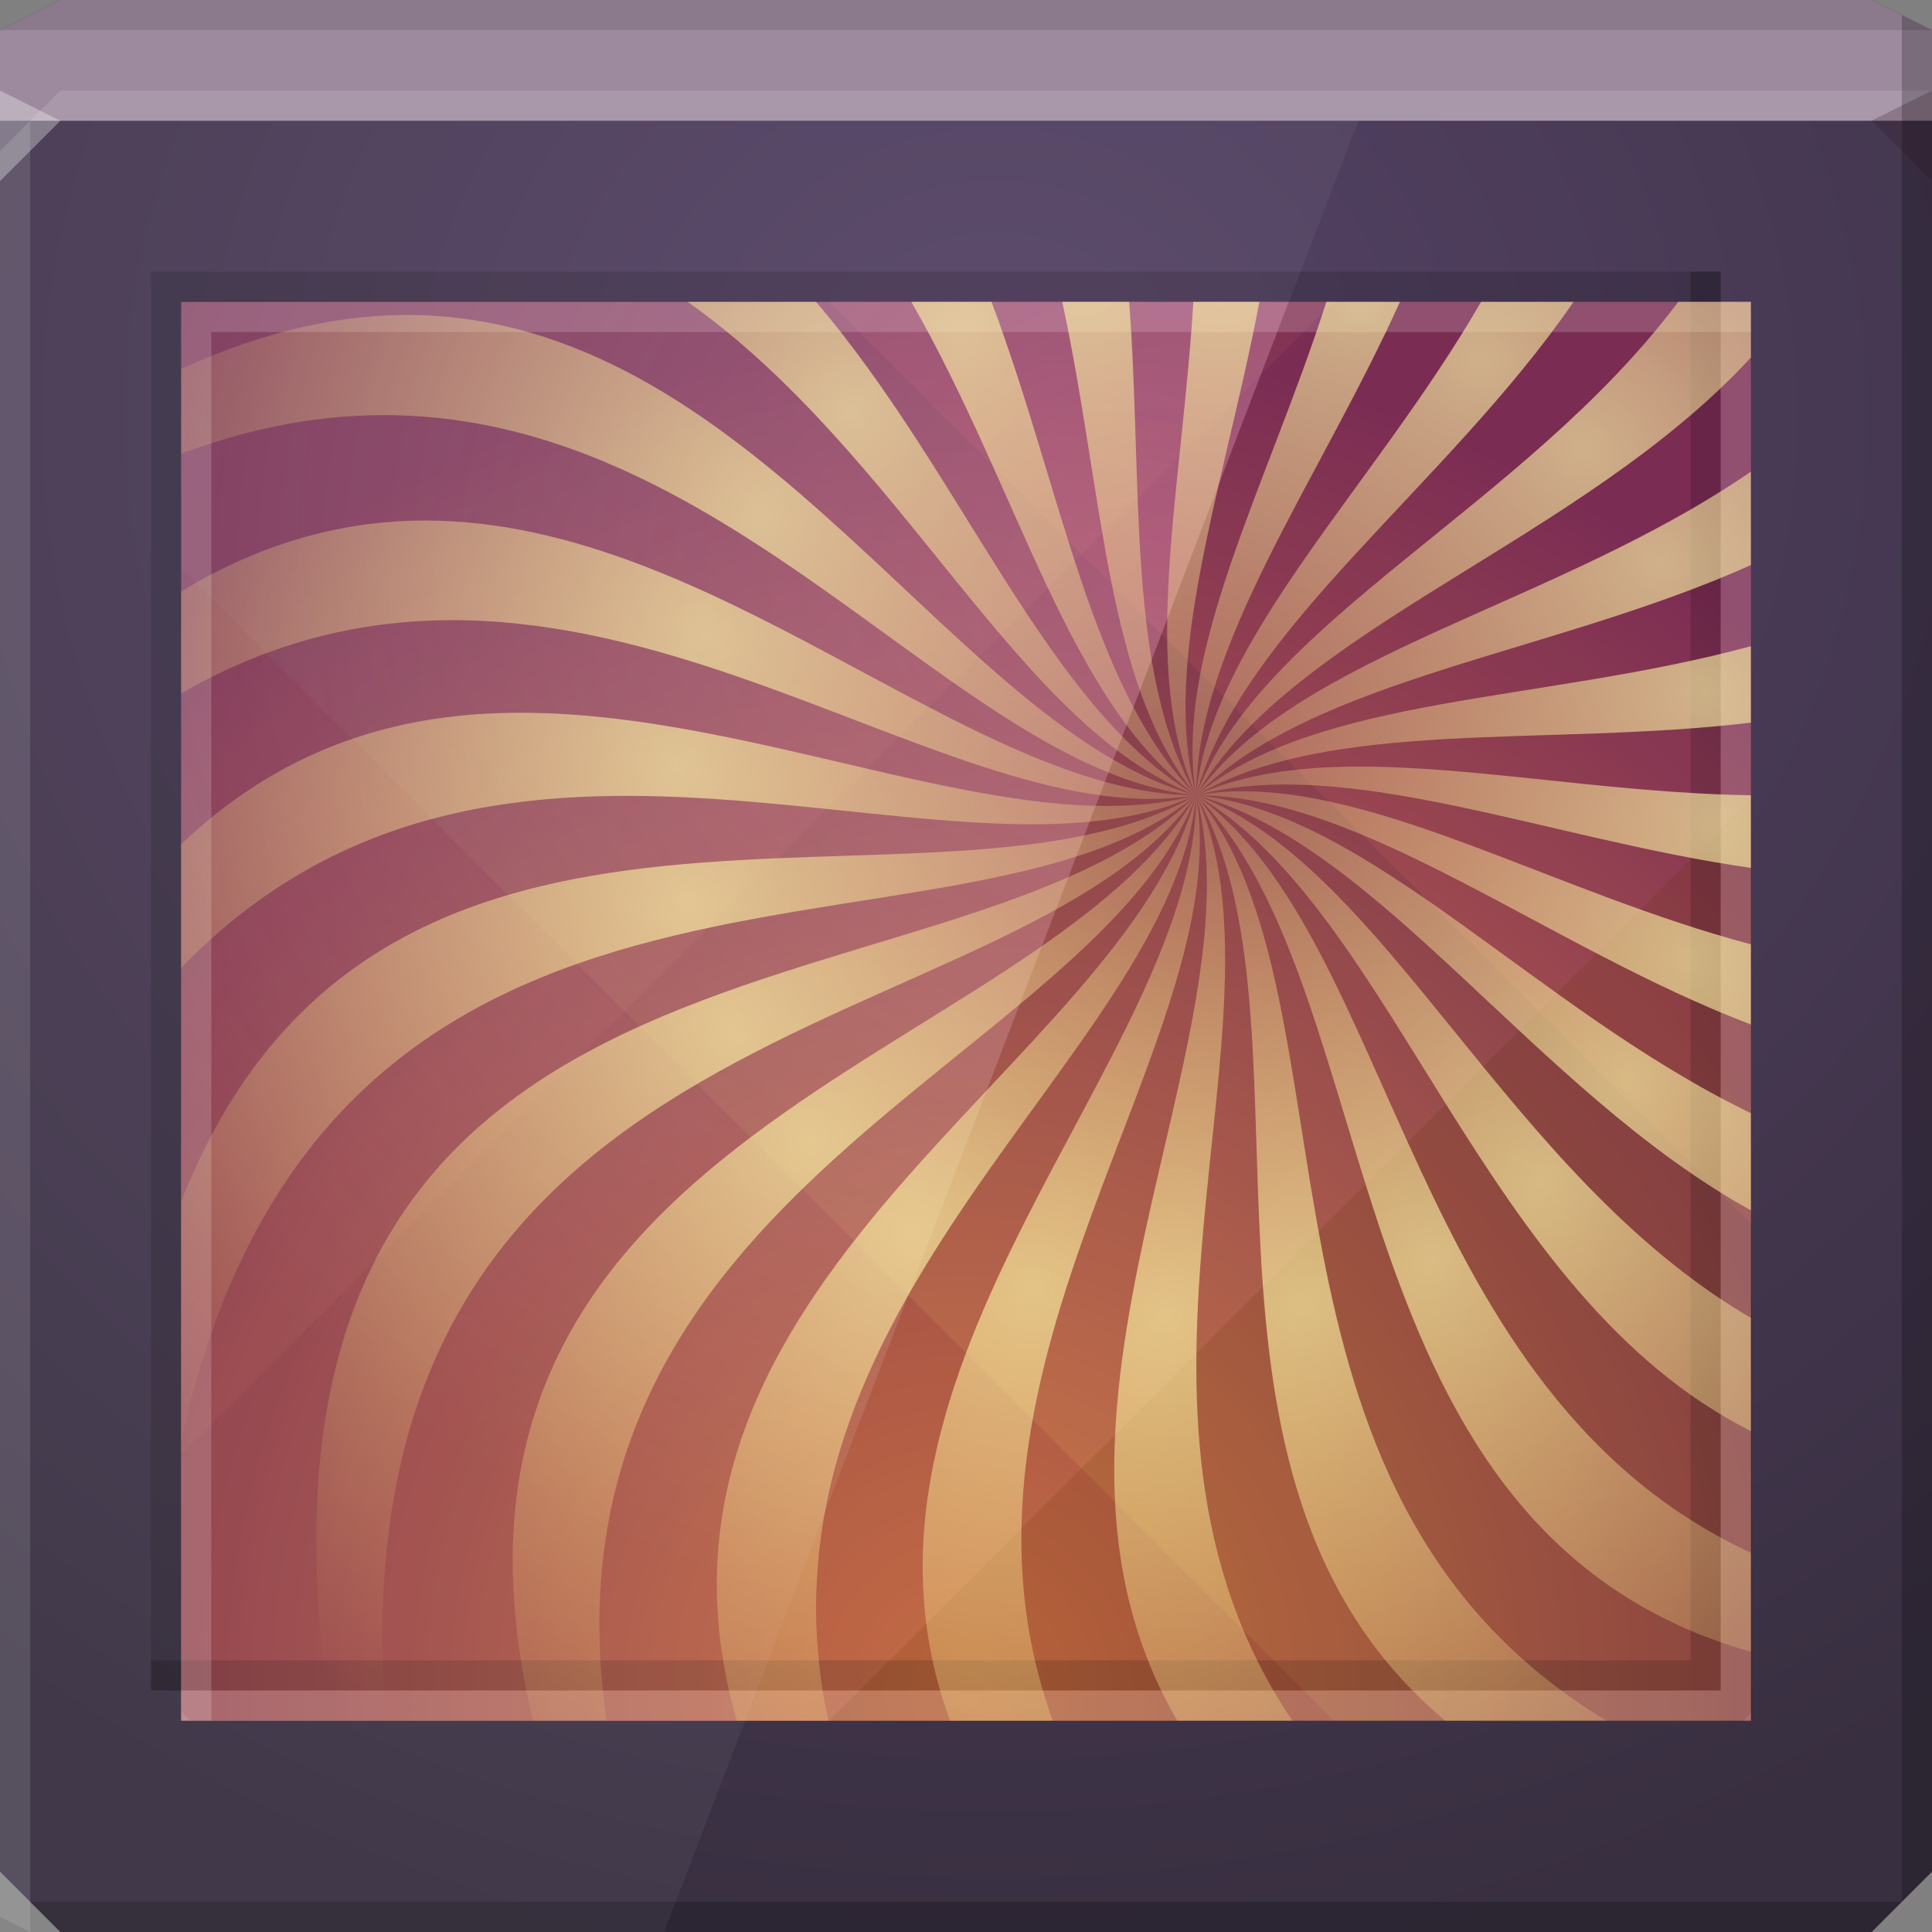 <?xml version="1.0" encoding="UTF-8" standalone="no"?>
<!-- Created with Inkscape (http://www.inkscape.org/) -->

<svg
   xmlns:dc="http://purl.org/dc/elements/1.1/"
   xmlns:cc="http://creativecommons.org/ns#"
   xmlns:rdf="http://www.w3.org/1999/02/22-rdf-syntax-ns#"
   xmlns:svg="http://www.w3.org/2000/svg"
   xmlns="http://www.w3.org/2000/svg"
   xmlns:xlink="http://www.w3.org/1999/xlink"
   xmlns:sodipodi="http://sodipodi.sourceforge.net/DTD/sodipodi-0.dtd"
   xmlns:inkscape="http://www.inkscape.org/namespaces/inkscape"
   id="svg13094"
   height="64"
   width="64"
   version="1.1"
   inkscape:version="0.48.4 r9939"
   sodipodi:docname="preferences-desktop-screensaver.svg"
   inkscape:export-filename="folder.png"
   inkscape:export-xdpi="90"
   inkscape:export-ydpi="90">
  <rect width="100%" height="100%" fill="#808080" stroke="none"/>
  <sodipodi:namedview
     pagecolor="#ffffff"
     bordercolor="#666666"
     borderopacity="1"
     objecttolerance="10"
     gridtolerance="10"
     guidetolerance="10"
     inkscape:pageopacity="0"
     inkscape:pageshadow="2"
     inkscape:window-width="1920"
     inkscape:window-height="1022"
     id="namedview46"
     showgrid="true"
     inkscape:snap-bbox="true"
     inkscape:bbox-paths="true"
     inkscape:bbox-nodes="true"
     inkscape:snap-bbox-edge-midpoints="true"
     inkscape:snap-bbox-midpoints="true"
     inkscape:snap-nodes="true"
     inkscape:object-paths="true"
     inkscape:snap-intersection-paths="true"
     inkscape:object-nodes="true"
     inkscape:snap-smooth-nodes="true"
     inkscape:snap-midpoints="true"
     inkscape:snap-object-midpoints="true"
     inkscape:snap-center="true"
     fit-margin-top="0"
     fit-margin-left="0"
     fit-margin-right="0"
     fit-margin-bottom="0"
     inkscape:zoom="10.429825"
     inkscape:cx="35.481175"
     inkscape:cy="31.766479"
     inkscape:window-x="-5"
     inkscape:window-y="23"
     inkscape:window-maximized="1"
     inkscape:current-layer="svg13094"
     showguides="true"
     inkscape:guide-bbox="true"
     inkscape:snap-page="true"
     inkscape:snap-global="false">
    <inkscape:grid
       type="xygrid"
       id="grid3023"
       empspacing="5"
       visible="true"
       enabled="true"
       snapvisiblegridlinesonly="true"
       originx="-80px"
       originy="-75px" />
  </sodipodi:namedview>
  <defs
     id="defs11">
    <linearGradient
       id="linearGradient3141">
      <stop
         style="stop-color:#fffaa9;stop-opacity:0.642;"
         offset="0"
         id="stop3143" />
      <stop
         style="stop-color:#ffdd76;stop-opacity:0;"
         offset="1"
         id="stop3145" />
    </linearGradient>
    <radialGradient
       inkscape:collect="always"
       xlink:href="#linearGradient3141"
       id="radialGradient5851"
       gradientUnits="userSpaceOnUse"
       gradientTransform="matrix(1.914,0,0,1.675,-30.05,-14.553)"
       cx="39.219"
       cy="14.657"
       fx="39.219"
       fy="14.657"
       r="15.055" />
    <radialGradient
       inkscape:collect="always"
       xlink:href="#linearGradient3141"
       id="radialGradient5854"
       gradientUnits="userSpaceOnUse"
       gradientTransform="matrix(1.848,0.495,-0.434,1.618,-17.09,-31.192)"
       cx="39.219"
       cy="14.657"
       fx="39.219"
       fy="14.657"
       r="15.055" />
    <radialGradient
       inkscape:collect="always"
       xlink:href="#linearGradient3141"
       id="radialGradient5857"
       gradientUnits="userSpaceOnUse"
       gradientTransform="matrix(1.657,0.957,-0.838,1.451,-0.266,-43.911)"
       cx="39.219"
       cy="14.657"
       fx="39.219"
       fy="14.657"
       r="15.055" />
    <radialGradient
       inkscape:collect="always"
       xlink:href="#linearGradient3141"
       id="radialGradient5860"
       gradientUnits="userSpaceOnUse"
       gradientTransform="matrix(1.353,1.353,-1.184,1.184,19.277,-51.841)"
       cx="39.219"
       cy="14.657"
       fx="39.219"
       fy="14.657"
       r="15.055" />
    <radialGradient
       inkscape:collect="always"
       xlink:href="#linearGradient3141"
       id="radialGradient5863"
       gradientUnits="userSpaceOnUse"
       gradientTransform="matrix(0.957,1.657,-1.451,0.838,40.207,-54.444)"
       cx="39.219"
       cy="14.657"
       fx="39.219"
       fy="14.657"
       r="15.055" />
    <radialGradient
       inkscape:collect="always"
       xlink:href="#linearGradient3141"
       id="radialGradient5866"
       gradientUnits="userSpaceOnUse"
       gradientTransform="matrix(0.495,1.848,-1.618,0.434,61.097,-51.54)"
       cx="39.219"
       cy="14.657"
       fx="39.219"
       fy="14.657"
       r="15.055" />
    <radialGradient
       inkscape:collect="always"
       xlink:href="#linearGradient3141"
       id="radialGradient5869"
       gradientUnits="userSpaceOnUse"
       gradientTransform="matrix(0,1.914,-1.675,0,80.524,-43.329)"
       cx="39.219"
       cy="14.657"
       fx="39.219"
       fy="14.657"
       r="15.055" />
    <radialGradient
       inkscape:collect="always"
       xlink:href="#linearGradient3141"
       id="radialGradient5872"
       gradientUnits="userSpaceOnUse"
       gradientTransform="matrix(-0.495,1.848,-1.618,-0.434,97.163,-30.37)"
       cx="39.219"
       cy="14.657"
       fx="39.219"
       fy="14.657"
       r="15.055" />
    <radialGradient
       inkscape:collect="always"
       xlink:href="#linearGradient3141"
       id="radialGradient5875"
       gradientUnits="userSpaceOnUse"
       gradientTransform="matrix(-0.957,1.657,-1.451,-0.838,109.882,-13.545)"
       cx="39.219"
       cy="14.657"
       fx="39.219"
       fy="14.657"
       r="15.055" />
    <radialGradient
       inkscape:collect="always"
       xlink:href="#linearGradient3141"
       id="radialGradient5878"
       gradientUnits="userSpaceOnUse"
       gradientTransform="matrix(-1.353,1.353,-1.184,-1.184,117.812,5.998)"
       cx="39.219"
       cy="14.657"
       fx="39.219"
       fy="14.657"
       r="15.055" />
    <radialGradient
       inkscape:collect="always"
       xlink:href="#linearGradient3141"
       id="radialGradient5881"
       gradientUnits="userSpaceOnUse"
       gradientTransform="matrix(-1.657,0.957,-0.838,-1.451,120.415,26.927)"
       cx="39.219"
       cy="14.657"
       fx="39.219"
       fy="14.657"
       r="15.055" />
    <radialGradient
       inkscape:collect="always"
       xlink:href="#linearGradient3141"
       id="radialGradient5884"
       gradientUnits="userSpaceOnUse"
       gradientTransform="matrix(-1.848,0.495,-0.434,-1.618,117.511,47.817)"
       cx="39.219"
       cy="14.657"
       fx="39.219"
       fy="14.657"
       r="15.055" />
    <radialGradient
       inkscape:collect="always"
       xlink:href="#linearGradient3141"
       id="radialGradient5887"
       gradientUnits="userSpaceOnUse"
       gradientTransform="matrix(-1.914,0,0,-1.675,109.3,67.244)"
       cx="39.219"
       cy="14.657"
       fx="39.219"
       fy="14.657"
       r="15.055" />
    <radialGradient
       inkscape:collect="always"
       xlink:href="#linearGradient3141"
       id="radialGradient5890"
       gradientUnits="userSpaceOnUse"
       gradientTransform="matrix(-1.848,-0.495,0.434,-1.618,96.341,83.884)"
       cx="39.219"
       cy="14.657"
       fx="39.219"
       fy="14.657"
       r="15.055" />
    <radialGradient
       inkscape:collect="always"
       xlink:href="#linearGradient3141"
       id="radialGradient5893"
       gradientUnits="userSpaceOnUse"
       gradientTransform="matrix(-1.657,-0.957,0.838,-1.451,79.516,96.602)"
       cx="39.219"
       cy="14.657"
       fx="39.219"
       fy="14.657"
       r="15.055" />
    <radialGradient
       inkscape:collect="always"
       xlink:href="#linearGradient3141"
       id="radialGradient5896"
       gradientUnits="userSpaceOnUse"
       gradientTransform="matrix(-1.353,-1.353,1.184,-1.184,59.973,104.533)"
       cx="39.219"
       cy="14.657"
       fx="39.219"
       fy="14.657"
       r="15.055" />
    <radialGradient
       inkscape:collect="always"
       xlink:href="#linearGradient3141"
       id="radialGradient5899"
       gradientUnits="userSpaceOnUse"
       gradientTransform="matrix(-0.957,-1.657,1.451,-0.838,39.044,107.135)"
       cx="39.219"
       cy="14.657"
       fx="39.219"
       fy="14.657"
       r="15.055" />
    <radialGradient
       inkscape:collect="always"
       xlink:href="#linearGradient3141"
       id="radialGradient5902"
       gradientUnits="userSpaceOnUse"
       gradientTransform="matrix(-0.495,-1.848,1.618,-0.434,18.153,104.232)"
       cx="39.219"
       cy="14.657"
       fx="39.219"
       fy="14.657"
       r="15.055" />
    <radialGradient
       inkscape:collect="always"
       xlink:href="#linearGradient3141"
       id="radialGradient5905"
       gradientUnits="userSpaceOnUse"
       gradientTransform="matrix(0,-1.914,1.675,0,-1.273,96.021)"
       cx="39.219"
       cy="14.657"
       fx="39.219"
       fy="14.657"
       r="15.055" />
    <radialGradient
       inkscape:collect="always"
       xlink:href="#linearGradient3141"
       id="radialGradient5908"
       gradientUnits="userSpaceOnUse"
       gradientTransform="matrix(0.495,-1.848,1.618,0.434,-17.913,83.061)"
       cx="39.219"
       cy="14.657"
       fx="39.219"
       fy="14.657"
       r="15.055" />
    <radialGradient
       inkscape:collect="always"
       xlink:href="#linearGradient3141"
       id="radialGradient5911"
       gradientUnits="userSpaceOnUse"
       gradientTransform="matrix(0.957,-1.657,1.451,0.838,-30.631,66.237)"
       cx="39.219"
       cy="14.657"
       fx="39.219"
       fy="14.657"
       r="15.055" />
    <radialGradient
       inkscape:collect="always"
       xlink:href="#linearGradient3141"
       id="radialGradient5914"
       gradientUnits="userSpaceOnUse"
       gradientTransform="matrix(1.353,-1.353,1.184,1.184,-38.562,46.694)"
       cx="39.219"
       cy="14.657"
       fx="39.219"
       fy="14.657"
       r="15.055" />
    <radialGradient
       inkscape:collect="always"
       xlink:href="#linearGradient3141"
       id="radialGradient5917"
       gradientUnits="userSpaceOnUse"
       gradientTransform="matrix(1.657,-0.957,0.838,1.451,-41.164,25.764)"
       cx="39.219"
       cy="14.657"
       fx="39.219"
       fy="14.657"
       r="15.055" />
    <radialGradient
       inkscape:collect="always"
       xlink:href="#linearGradient3141"
       id="radialGradient5920"
       gradientUnits="userSpaceOnUse"
       gradientTransform="matrix(1.848,-0.495,0.434,1.618,-38.261,4.874)"
       cx="39.219"
       cy="14.657"
       fx="39.219"
       fy="14.657"
       r="15.055" />
    <linearGradient
       id="linearGradient3933-8">
      <stop
         style="stop-color:#564367;stop-opacity:1"
         offset="0"
         id="stop3935-7" />
      <stop
         style="stop-color:#382f40;stop-opacity:1"
         offset="1"
         id="stop3937-3" />
    </linearGradient>
    <radialGradient
       r="26"
       fy="33.904"
       fx="58"
       cy="33.904"
       cx="58"
       gradientTransform="matrix(0,1.731,-1.631,0,87.295,-44.385)"
       gradientUnits="userSpaceOnUse"
       id="radialGradient3817-9"
       xlink:href="#linearGradient3818-1-1-4"
       inkscape:collect="always" />
    <linearGradient
       id="linearGradient3818-1-1-4">
      <stop
         style="stop-color:#f79652;stop-opacity:1"
         offset="0"
         id="stop3820-2-9-4-1" />
      <stop
         style="stop-color:#802f5c;stop-opacity:1"
         offset="1"
         id="stop3822-3-9-0" />
    </linearGradient>
    <radialGradient
       inkscape:collect="always"
       xlink:href="#linearGradient3889-4-1"
       id="radialGradient3895-4-1"
       cx="30.957"
       cy="26.079"
       fx="30.957"
       fy="26.079"
       r="18.344"
       gradientTransform="matrix(2.216,0,0,1.954,-29.611,-31.957)"
       gradientUnits="userSpaceOnUse" />
    <linearGradient
       id="linearGradient3889-4-1">
      <stop
         style="stop-color:#ffa0cd;stop-opacity:0.285"
         offset="0"
         id="stop3891-8" />
      <stop
         style="stop-color:#ffffff;stop-opacity:0;"
         offset="1"
         id="stop3893-9" />
    </linearGradient>
    <radialGradient
       r="32"
       fy="81.738"
       fx="20.564"
       cy="81.738"
       cx="20.564"
       gradientTransform="matrix(6.25e-8,1.635,-1.718,6.5695734e-8,173.409,-19.806)"
       gradientUnits="userSpaceOnUse"
       id="radialGradient4653"
       xlink:href="#linearGradient3933-8"
       inkscape:collect="always" />
  </defs>
  <path
     sodipodi:nodetypes="ccccccccc"
     inkscape:connector-curvature="0"
     style="color:#000000;fill:url(#radialGradient4653);fill-opacity:1;fill-rule:nonzero;stroke:none;stroke-width:1;marker:none;visibility:visible;display:inline;overflow:visible;enable-background:accumulate"
     id="path3812"
     d="M 0,1 2,0 62,0 64,1 64,62 62,64 2,64 0,62 z" />
  <g
     id="g3043"
     inkscape:export-filename="folder.png"
     inkscape:export-xdpi="90"
     inkscape:export-ydpi="90"
     transform="translate(-0.625,0.082)" />
  <path
     d="M 0,1 2,0 62,0 64,1 64,4 0,4 z"
     id="path3029"
     style="color:#000000;fill:#9d8a9e;fill-opacity:1;fill-rule:nonzero;stroke:none;marker:none;visibility:visible;display:inline;overflow:visible;enable-background:accumulate"
     inkscape:connector-curvature="0"
     sodipodi:nodetypes="ccccccc" />
  <path
     sodipodi:nodetypes="ccccccc"
     inkscape:connector-curvature="0"
     id="path3826"
     d="M 57,56 57,9 56,9 56,55 5,55 5,56 z"
     style="fill:#000000;fill-opacity:0.072;fill-rule:nonzero;stroke:none" />
  <path
     style="fill:#ffffff;fill-opacity:0.11;fill-rule:nonzero;stroke:none"
     d="m 58,57 0,-47 -1,0 0,46 -51,0 0,1 z"
     id="rect5556"
     inkscape:connector-curvature="0"
     sodipodi:nodetypes="ccccccc" />
  <path
     sodipodi:nodetypes="cccccccccc"
     inkscape:connector-curvature="0"
     id="path3864"
     d="M 2,3 1,4 62,4 64,3 z M 1,4 0,5 0,63.5 1,64 z"
     style="fill:#ffffff;fill-opacity:0.12;fill-rule:nonzero" />
  <path
     style="fill:#000000;fill-opacity:0.115;fill-rule:nonzero"
     d="M 2,0 0,1 64,1 62,0 z"
     id="path3807"
     inkscape:connector-curvature="0"
     sodipodi:nodetypes="ccccc" />
  <path
     inkscape:connector-curvature="0"
     style="fill:#000000;fill-opacity:0.222;fill-rule:nonzero"
     id="path3800"
     d="M 63,0.5 63,63 1,63 2,64 62,64 64,62 64,1 z" />
  <g
     id="g3132">
    <path
       style="color:#000000;fill:url(#radialGradient3817-9);fill-opacity:1;fill-rule:nonzero;stroke:none;stroke-width:1;marker:none;visibility:visible;display:inline;overflow:visible;enable-background:accumulate"
       d="m 6,10 52,0 0,47 -52,0 z"
       id="rect3776"
       inkscape:connector-curvature="0"
       sodipodi:nodetypes="ccccc" />
    <g
       id="g3887"
       transform="matrix(-1.022,0.205,0.205,-1.022,57.843,61.183)"
       style="opacity:0.641">
      <path
         id="path3889"
         d="M 58,26.438 27.438,57 35,57 l 7.594,0 7.562,0 7.562,0 L 58,56.719 58,49.156 58,41.594 58,34 58,26.438 z"
         style="color:#000000;fill:#3b1800;fill-opacity:0.276;fill-rule:nonzero;stroke:none;stroke-width:2;marker:none;visibility:visible;display:inline;overflow:visible;enable-background:accumulate"
         inkscape:connector-curvature="0"
         transform="matrix(-1.02,-0.204,-0.204,-1.02,71.465,74.188)" />
      <path
         id="path3891"
         transform="matrix(-1.02,-0.204,-0.204,-1.02,71.465,74.188)"
         d="M 44.156,10 6,48.156 6,55.719 6,57 l 6.281,0 7.562,0 7.594,0 L 58,26.438 58,18.844 58,11.281 58,10 l -6.281,0 -7.562,0 z"
         style="color:#000000;fill:#2a003b;fill-opacity:0.119;fill-rule:nonzero;stroke:none;stroke-width:2;marker:none;visibility:visible;display:inline;overflow:visible;enable-background:accumulate"
         inkscape:connector-curvature="0" />
      <path
         id="path3893"
         transform="matrix(-1.02,-0.204,-0.204,-1.02,71.465,74.188)"
         d="M 6.281,10 6,10.281 6,17.844 6,25.406 6,33 6,40.562 6,48.156 44.156,10 36.562,10 29,10 l -7.594,0 -7.562,0 -7.562,0 z"
         style="color:#000000;fill:#905d71;fill-opacity:0.147;fill-rule:nonzero;stroke:none;stroke-width:2;marker:none;visibility:visible;display:inline;overflow:visible;enable-background:accumulate"
         inkscape:connector-curvature="0" />
    </g>
    <g
       style="opacity:0.641"
       transform="matrix(-1.022,-0.205,0.205,1.022,57.843,5.817)"
       id="g3806">
      <path
         style="color:#000000;fill:#933c00;fill-opacity:0.129;fill-rule:nonzero;stroke:none;stroke-width:2;marker:none;visibility:visible;display:inline;overflow:visible;enable-background:accumulate"
         d="M 58,26.438 27.438,57 35,57 l 7.594,0 7.562,0 7.562,0 L 58,56.719 58,49.156 58,41.594 58,34 58,26.438 z"
         id="rect3012-6"
         transform="matrix(-1.02,-0.204,-0.204,-1.02,71.465,74.188)"
         inkscape:connector-curvature="0" />
      <path
         style="color:#000000;fill:#351706;fill-opacity:0.206;fill-rule:nonzero;stroke:none;stroke-width:2;marker:none;visibility:visible;display:inline;overflow:visible;enable-background:accumulate"
         d="M 44.156,10 6,48.156 6,55.719 6,57 l 6.281,0 7.562,0 7.594,0 L 58,26.438 58,18.844 58,11.281 58,10 l -6.281,0 -7.562,0 z"
         id="rect3020"
         inkscape:connector-curvature="0"
         transform="matrix(-1.02,-0.204,-0.204,-1.02,71.465,74.188)" />
      <path
         style="color:#000000;fill:#520a1d;fill-opacity:0.364;fill-rule:nonzero;stroke:none;stroke-width:2;marker:none;visibility:visible;display:inline;overflow:visible;enable-background:accumulate"
         d="M 6.281,10 6,10.281 6,17.844 6,25.406 6,33 6,40.562 6,48.156 44.156,10 36.562,10 29,10 l -7.594,0 -7.562,0 -7.562,0 z"
         transform="matrix(-1.02,-0.204,-0.204,-1.02,71.465,74.188)"
         id="rect3028"
         inkscape:connector-curvature="0" />
    </g>
  </g>
  <path
     sodipodi:nodetypes="ccccccc"
     inkscape:connector-curvature="0"
     id="path3830-3"
     d="m 5,9 0,47 1,0 0,-46 L 57,10 57,9 z"
     style="fill:#000000;fill-opacity:0.15;fill-rule:nonzero;stroke:none" />
  <path
     style="fill:#000000;fill-opacity:0.15;fill-rule:nonzero;stroke:none"
     d="m 57,56 0,-47 -1,0 0,46 -51,0 0,1 z"
     id="path3826-1"
     inkscape:connector-curvature="0"
     sodipodi:nodetypes="ccccccc" />
  <path
     style="fill:#ffffff;fill-opacity:0.168;fill-rule:nonzero;stroke:none"
     d="m 6,10 0,47 1,0 0,-46 L 58,11 58,10 z"
     id="path3828-3"
     inkscape:connector-curvature="0"
     sodipodi:nodetypes="ccccccc" />
  <path
     sodipodi:nodetypes="ccccccc"
     inkscape:connector-curvature="0"
     id="rect5556-9"
     d="m 58,57 0,-47 -1,0 0,46 -51,0 0,1 z"
     style="fill:#ffffff;fill-opacity:0.168;fill-rule:nonzero;stroke:none" />
  <path
     style="fill:#ffffff;fill-opacity:0.049;fill-rule:nonzero;stroke:none"
     d="M 0,4 45,4 22,64 0,64 z"
     id="rect5563"
     inkscape:connector-curvature="0"
     sodipodi:nodetypes="ccccc" />
  <path
     style="color:#000000;fill:url(#radialGradient3895-4-1);fill-opacity:1;fill-rule:nonzero;stroke:none;stroke-width:1;marker:none;visibility:visible;display:inline;overflow:visible;enable-background:accumulate"
     d="m 6,10 0,47 18.688,0 18,-47 L 6,10 z"
     id="rect3776-4"
     inkscape:connector-curvature="0" />
  <g
     inkscape:label="Camada 1"
     id="layer1"
     transform="matrix(1.908,0,0,1.908,17889.597,-3939.732)"
     style="color:#000000;fill:#eee8db;fill-opacity:1;fill-rule:nonzero;stroke:none;stroke-width:0.074;marker:none;visibility:visible;display:inline;overflow:visible;enable-background:accumulate">
    <g
       id="g10690-2"
       transform="translate(-4488.39,2541.129)"
       style="color:#000000;fill:#eee8db;fill-opacity:1;fill-rule:nonzero;stroke:none;stroke-width:0.074;marker:none;visibility:visible;display:inline;overflow:visible;enable-background:accumulate">
      <g
         transform="matrix(0.971,0,0,-0.971,-134.002,566.002)"
         id="g4224"
         style="color:#000000;fill:#eee8db;fill-opacity:1;fill-rule:nonzero;stroke:none;stroke-width:0.076;marker:none;visibility:visible;display:inline;overflow:visible;enable-background:accumulate" />
    </g>
  </g>
  <path
     d="M 64,6 62,4 64,3 z"
     id="path3028"
     style="fill:#1f0700;fill-opacity:0.138"
     inkscape:connector-curvature="0" />
  <path
     d="M 0,6 2,4 0,3 z"
     id="path3028-6"
     style="fill:#ffffff;fill-opacity:0.313"
     inkscape:connector-curvature="0" />
  <g
     id="g3213">
    <path
       id="path5842"
       d="M 39.531 10 C 39.156 16.23 37.73 22.177 39.625 26.344 C 38.425 21.866 40.575 16.033 41.719 10 L 39.531 10 z "
       style="color:#000000;fill:url(#radialGradient5920);fill-opacity:1;fill-rule:nonzero;stroke:none;stroke-width:1;marker:none;visibility:visible;display:inline;overflow:visible;enable-background:accumulate" />
    <path
       id="path5836"
       d="M 35.188 10 C 36.556 16.311 36.622 22.695 39.625 26.344 C 37.305 22.325 37.865 16.13 37.406 10 L 35.188 10 z "
       style="color:#000000;fill:url(#radialGradient5917);fill-opacity:1;fill-rule:nonzero;stroke:none;stroke-width:1;marker:none;visibility:visible;display:inline;overflow:visible;enable-background:accumulate" />
    <path
       id="path5830"
       d="M 30.188 10 C 33.749 16.181 35.395 23.323 39.625 26.344 C 36.13 22.849 35.155 16.119 32.844 10 L 30.188 10 z "
       style="color:#000000;fill:url(#radialGradient5914);fill-opacity:1;fill-rule:nonzero;stroke:none;stroke-width:1;marker:none;visibility:visible;display:inline;overflow:visible;enable-background:accumulate" />
    <path
       id="path5824"
       d="M 22.781 10 C 29.91 15.043 33.71 24.128 39.625 26.344 C 34.7 23.5 31.884 15.663 27.031 10 L 22.781 10 z "
       style="color:#000000;fill:url(#radialGradient5911);fill-opacity:1;fill-rule:nonzero;stroke:none;stroke-width:1;marker:none;visibility:visible;display:inline;overflow:visible;enable-background:accumulate" />
    <path
       id="path5818"
       d="M 13.844 10.438 C 11.466 10.375 8.872 10.913 6 12.219 L 6 15.031 C 21.72 9.141 30.409 25.45 39.625 26.344 C 31.656 24.208 25.24 10.739 13.844 10.438 z "
       style="color:#000000;fill:url(#radialGradient5908);fill-opacity:1;fill-rule:nonzero;stroke:none;stroke-width:1;marker:none;visibility:visible;display:inline;overflow:visible;enable-background:accumulate" />
    <path
       id="path5812"
       d="M 13.625 17.25 C 11.164 17.323 8.607 18.014 6 19.594 L 6 22.969 C 18.975 15.501 30.888 27.8 39.625 26.344 C 32.125 26.344 23.469 16.957 13.625 17.25 z "
       style="color:#000000;fill:url(#radialGradient5905);fill-opacity:1;fill-rule:nonzero;stroke:none;stroke-width:1;marker:none;visibility:visible;display:inline;overflow:visible;enable-background:accumulate" />
    <path
       id="path5806"
       d="M 16.469 23.625 C 12.801 23.758 9.225 24.896 6 27.969 L 6 32.062 C 16.618 21.082 31.497 30.042 39.625 26.344 C 33.467 27.994 24.742 23.326 16.469 23.625 z "
       style="color:#000000;fill:url(#radialGradient5902);fill-opacity:1;fill-rule:nonzero;stroke:none;stroke-width:1;marker:none;visibility:visible;display:inline;overflow:visible;enable-background:accumulate" />
    <path
       id="path5800"
       d="M 39.625 26.344 C 31.045 31.297 12.534 23.136 6 39.812 L 6 47.719 C 10.895 25.536 31.716 32.855 39.625 26.344 z "
       style="color:#000000;fill:url(#radialGradient5899);fill-opacity:1;fill-rule:nonzero;stroke:none;stroke-width:1;marker:none;visibility:visible;display:inline;overflow:visible;enable-background:accumulate" />
    <path
       id="path5794"
       d="M 39.625 26.344 C 31.623 34.345 6.674 29.156 10.969 57 L 12.781 57 C 10.867 32.953 33.56 34.835 39.625 26.344 z "
       style="color:#000000;fill:url(#radialGradient5896);fill-opacity:1;fill-rule:nonzero;stroke:none;stroke-width:1;marker:none;visibility:visible;display:inline;overflow:visible;enable-background:accumulate" />
    <path
       id="path5788"
       d="M 39.625 26.344 C 34.475 35.263 12.931 37.276 17.656 57 L 20.094 57 C 17.533 39.347 36.305 35.206 39.625 26.344 z "
       style="color:#000000;fill:url(#radialGradient5893);fill-opacity:1;fill-rule:nonzero;stroke:none;stroke-width:1;marker:none;visibility:visible;display:inline;overflow:visible;enable-background:accumulate" />
    <path
       id="path5782"
       d="M 39.625 26.344 C 37.202 35.387 20.218 42.404 24.406 57 L 27.438 57 C 24.476 43.123 38.789 34.963 39.625 26.344 z "
       style="color:#000000;fill:url(#radialGradient5890);fill-opacity:1;fill-rule:nonzero;stroke:none;stroke-width:1;marker:none;visibility:visible;display:inline;overflow:visible;enable-background:accumulate" />
    <path
       id="path5776"
       d="M 39.625 26.344 C 39.625 35 27.166 45.221 31.469 57 L 34.875 57 C 30.6 45.181 40.969 34.411 39.625 26.344 z "
       style="color:#000000;fill:url(#radialGradient5887);fill-opacity:1;fill-rule:nonzero;stroke:none;stroke-width:1;marker:none;visibility:visible;display:inline;overflow:visible;enable-background:accumulate" />
    <path
       id="path5770"
       d="M 39.625 26.344 C 41.789 34.421 33.102 46.907 39 57 L 42.812 57 C 35.857 46.722 42.989 33.739 39.625 26.344 z "
       style="color:#000000;fill:url(#radialGradient5884);fill-opacity:1;fill-rule:nonzero;stroke:none;stroke-width:1;marker:none;visibility:visible;display:inline;overflow:visible;enable-background:accumulate" />
    <path
       id="path5764"
       d="M 39.625 26.344 C 43.955 33.844 38.244 48.953 47.875 57 L 53.219 57 C 40.612 49.423 45.213 33.132 39.625 26.344 z "
       style="color:#000000;fill:url(#radialGradient5881);fill-opacity:1;fill-rule:nonzero;stroke:none;stroke-width:1;marker:none;visibility:visible;display:inline;overflow:visible;enable-background:accumulate" />
    <path
       id="path5758"
       d="M 39.625 26.344 C 46.156 32.875 43.912 50.717 58 54.719 L 58 51.438 C 46.557 46.129 46.292 31.106 39.625 26.344 z "
       style="color:#000000;fill:url(#radialGradient5878);fill-opacity:1;fill-rule:nonzero;stroke:none;stroke-width:1;marker:none;visibility:visible;display:inline;overflow:visible;enable-background:accumulate" />
    <path
       id="path5752"
       d="M 39.625 26.344 C 46.212 30.147 49.036 42.899 58 47.406 L 58 43.656 C 49.874 38.914 45.943 28.711 39.625 26.344 z "
       style="color:#000000;fill:url(#radialGradient5875);fill-opacity:1;fill-rule:nonzero;stroke:none;stroke-width:1;marker:none;visibility:visible;display:inline;overflow:visible;enable-background:accumulate" />
    <path
       id="path5746"
       d="M 39.625 26.344 C 45.691 27.969 50.855 36.144 58 40.094 L 58 36.875 C 50.872 33.43 45.351 26.899 39.625 26.344 z "
       style="color:#000000;fill:url(#radialGradient5872);fill-opacity:1;fill-rule:nonzero;stroke:none;stroke-width:1;marker:none;visibility:visible;display:inline;overflow:visible;enable-background:accumulate" />
    <path
       id="path5740"
       d="M 40.781 26.219 C 40.395 26.233 40 26.281 39.625 26.344 C 45.122 26.344 51.245 31.363 58 33.938 L 58 31.281 C 51.564 29.577 45.713 26.035 40.781 26.219 z "
       style="color:#000000;fill:url(#radialGradient5869);fill-opacity:1;fill-rule:nonzero;stroke:none;stroke-width:1;marker:none;visibility:visible;display:inline;overflow:visible;enable-background:accumulate" />
    <path
       id="path5734"
       d="M 44.312 25.406 C 42.591 25.461 41.009 25.714 39.625 26.344 C 44.603 25.01 51.26 27.787 58 28.75 L 58 26.344 C 53.132 26.271 48.332 25.278 44.312 25.406 z "
       style="color:#000000;fill:url(#radialGradient5866);fill-opacity:1;fill-rule:nonzero;stroke:none;stroke-width:1;marker:none;visibility:visible;display:inline;overflow:visible;enable-background:accumulate" />
    <path
       id="path5728"
       d="M 58 21.406 C 51.071 23.284 43.663 23.02 39.625 26.344 C 44.088 23.767 51.241 24.751 58 23.938 L 58 21.406 z "
       style="color:#000000;fill:url(#radialGradient5863);fill-opacity:1;fill-rule:nonzero;stroke:none;stroke-width:1;marker:none;visibility:visible;display:inline;overflow:visible;enable-background:accumulate" />
    <path
       id="path5722"
       d="M 58 15.625 C 51.441 20.121 42.984 21.642 39.625 26.344 C 43.513 22.456 51.401 21.678 58 18.719 L 58 15.625 z "
       style="color:#000000;fill:url(#radialGradient5860);fill-opacity:1;fill-rule:nonzero;stroke:none;stroke-width:1;marker:none;visibility:visible;display:inline;overflow:visible;enable-background:accumulate" />
    <path
       id="path5716"
       d="M 55.594 10 C 50.488 16.805 41.788 20.571 39.625 26.344 C 42.824 20.803 52.369 17.949 58 11.844 L 58 10 L 55.594 10 z "
       style="color:#000000;fill:url(#radialGradient5857);fill-opacity:1;fill-rule:nonzero;stroke:none;stroke-width:1;marker:none;visibility:visible;display:inline;overflow:visible;enable-background:accumulate" />
    <path
       id="path5710"
       d="M 49.062 10 C 45.49 16.177 40.127 21.169 39.625 26.344 C 41.093 20.866 47.908 16.128 52.125 10 L 49.062 10 z "
       style="color:#000000;fill:url(#radialGradient5854);fill-opacity:1;fill-rule:nonzero;stroke:none;stroke-width:1;marker:none;visibility:visible;display:inline;overflow:visible;enable-background:accumulate" />
    <path
       id="rect3012"
       d="M 43.938 10 C 41.967 16.134 38.85 21.692 39.625 26.344 C 39.625 21.402 43.682 15.959 46.375 10 L 43.938 10 z "
       style="color:#000000;fill:url(#radialGradient5851);fill-opacity:1;fill-rule:nonzero;stroke:none;stroke-width:1;marker:none;visibility:visible;display:inline;overflow:visible;enable-background:accumulate" />
  </g>
</svg>
